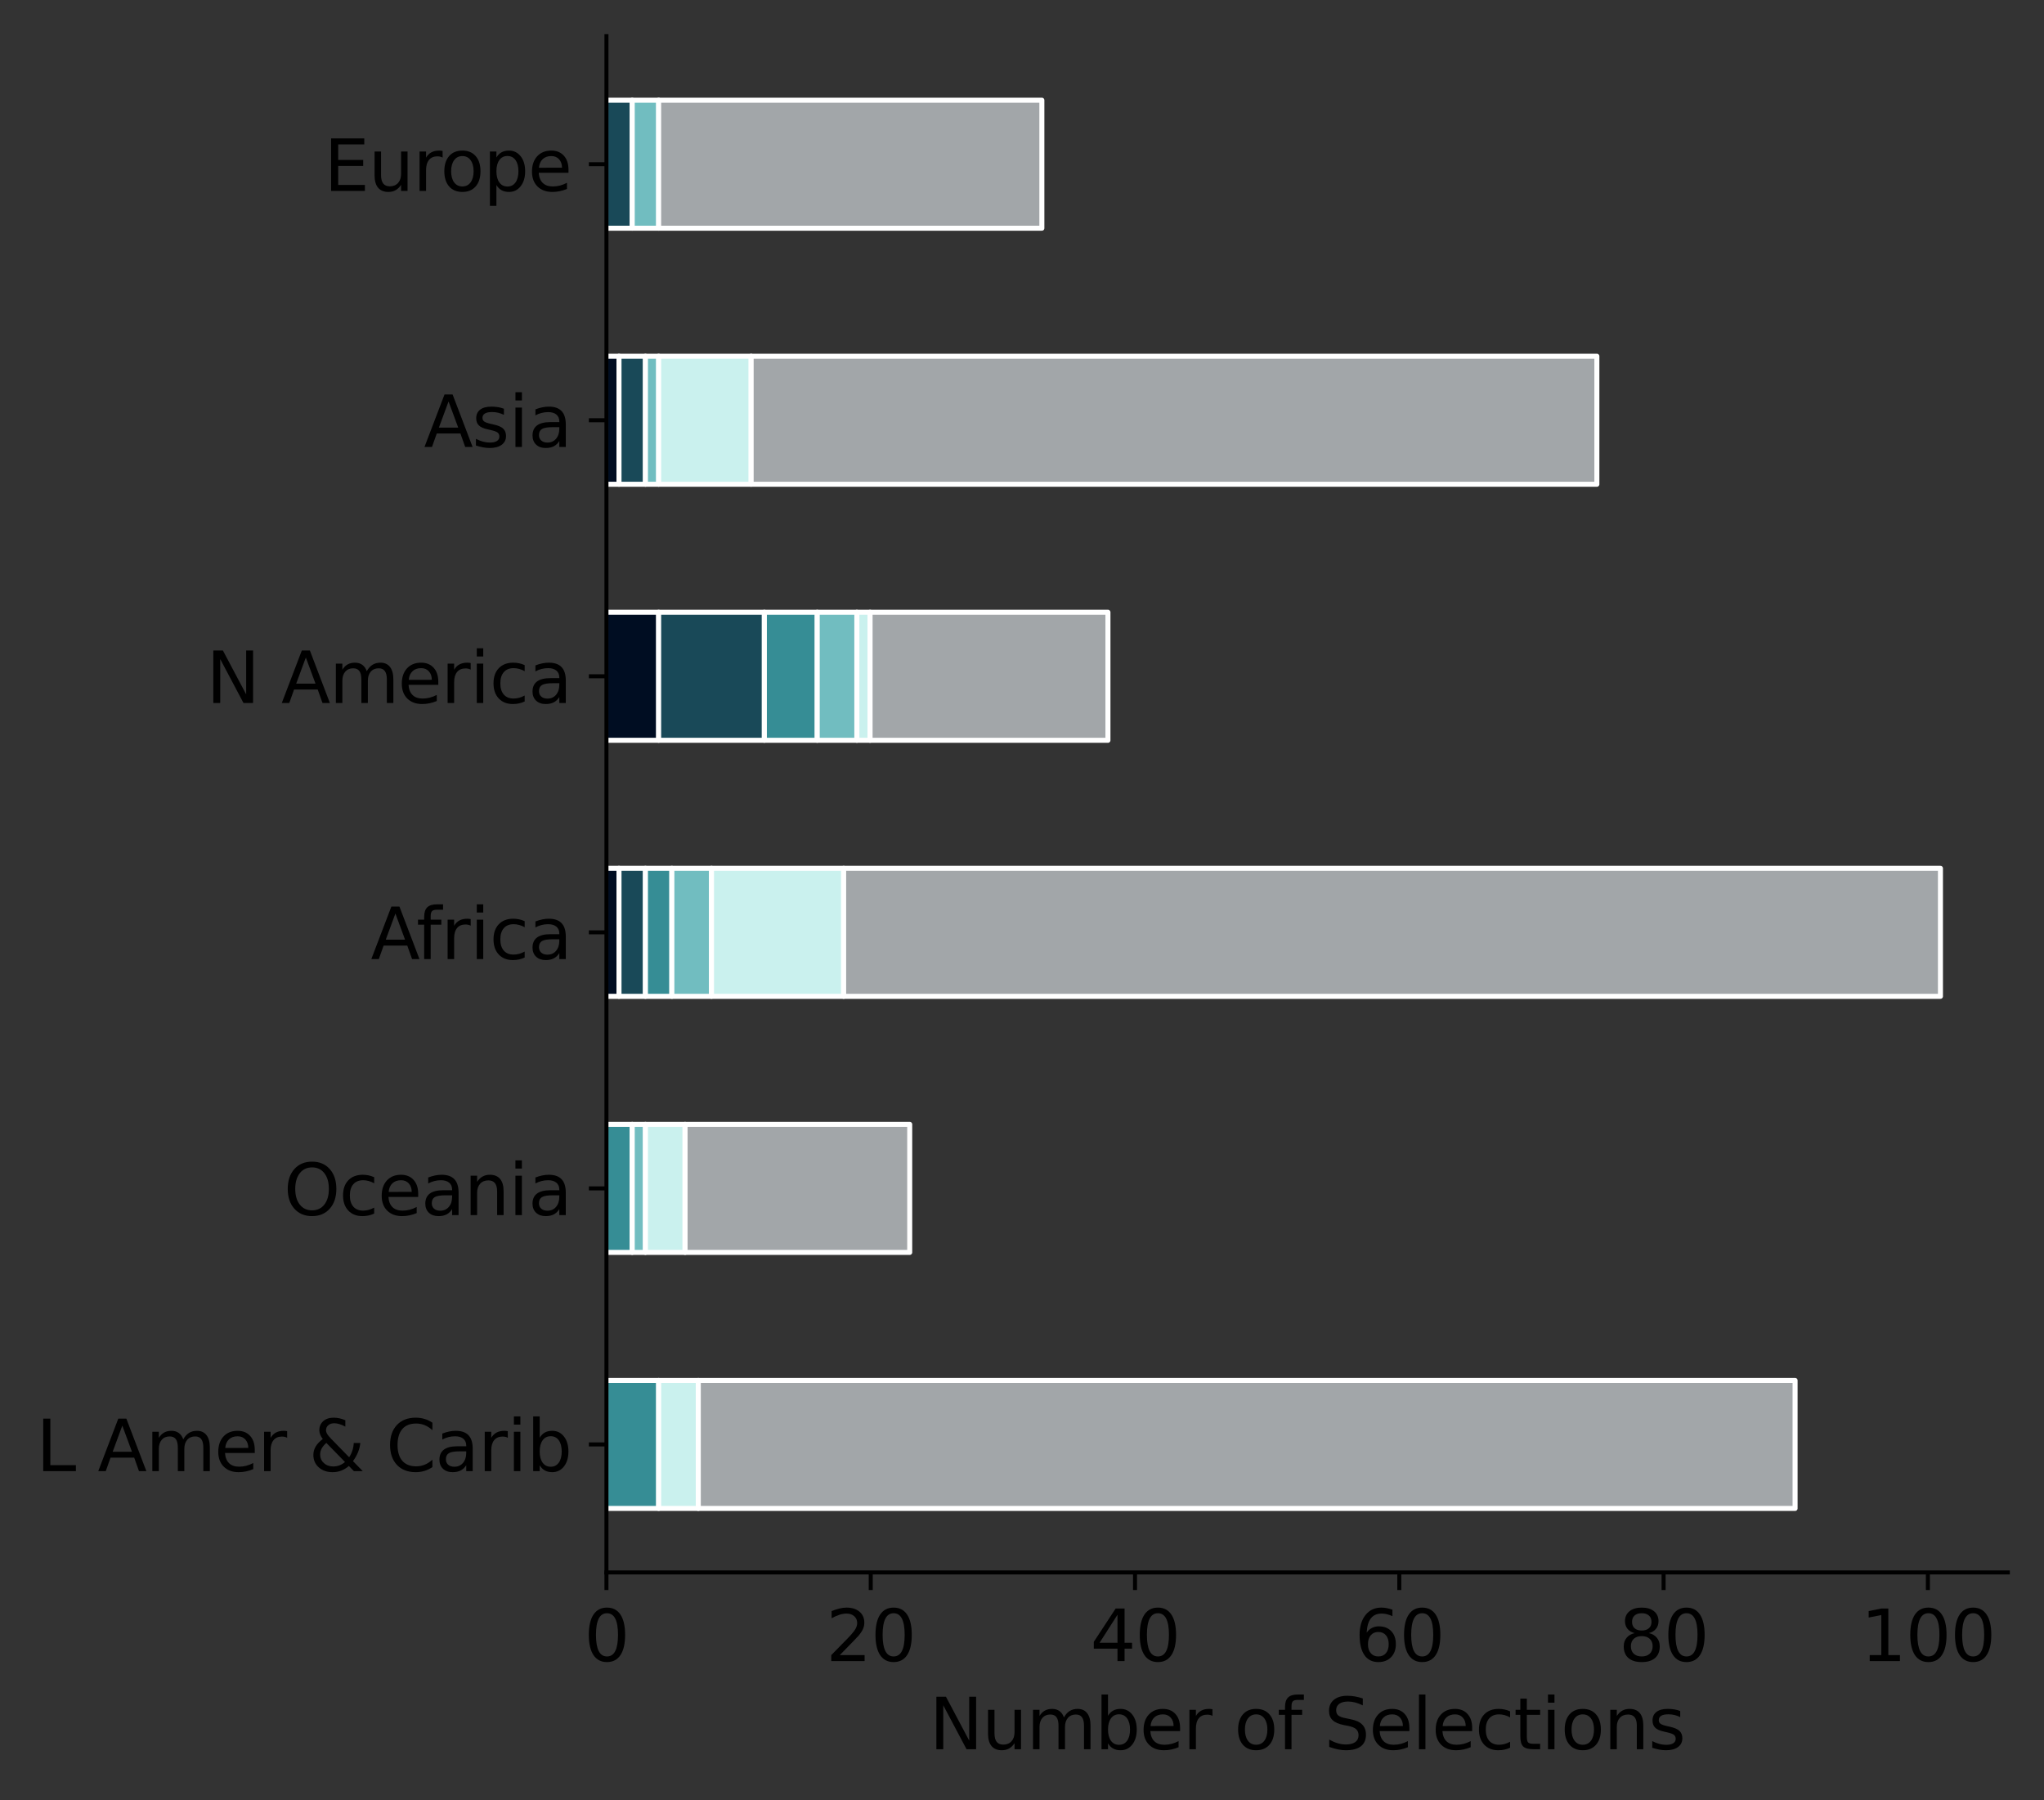 <?xml version="1.0" encoding="utf-8" standalone="no"?>
<!DOCTYPE svg PUBLIC "-//W3C//DTD SVG 1.1//EN"
  "http://www.w3.org/Graphics/SVG/1.1/DTD/svg11.dtd">
<svg xmlns:xlink="http://www.w3.org/1999/xlink" width="406.938pt" height="358.274pt" viewBox="0 0 406.938 358.274" xmlns="http://www.w3.org/2000/svg" version="1.1">
 <rect x="0" y="0" width="406.938" height="358.274" fill="#333333" stroke="none"/>
 <defs>
  <style type="text/css">*{stroke-linejoin: round; stroke-linecap: butt}</style>
 </defs>
 <g id="figure_1">
  <g id="patch_1">
   <path d="M 0 358.274 
L 406.938 358.274 
L 406.938 0 
L 0 0 
L 0 358.274 
z
" style="fill: none"/>
  </g>
  <g id="axes_1">
   <g id="patch_2">
    <path d="M 120.738 312.975 
L 399.738 312.975 
L 399.738 7.2 
L 120.738 7.2 
L 120.738 312.975 
z
" style="fill: none"/>
   </g>
   <g id="patch_3">
    <path d="M 120.606 300.234 
L 120.606 300.234 
L 120.606 274.753 
L 120.606 274.753 
z
" clip-path="url(#p49760e7093)" style="fill: #000d22; stroke: #ffffff; stroke-linejoin: miter"/>
   </g>
   <g id="patch_4">
    <path d="M 120.606 249.272 
L 120.606 249.272 
L 120.606 223.791 
L 120.606 223.791 
z
" clip-path="url(#p49760e7093)" style="fill: #000d22; stroke: #ffffff; stroke-linejoin: miter"/>
   </g>
   <g id="patch_5">
    <path d="M 120.606 198.309 
L 123.237 198.309 
L 123.237 172.828 
L 120.606 172.828 
z
" clip-path="url(#p49760e7093)" style="fill: #000d22; stroke: #ffffff; stroke-linejoin: miter"/>
   </g>
   <g id="patch_6">
    <path d="M 120.606 147.347 
L 131.13 147.347 
L 131.13 121.866 
L 120.606 121.866 
z
" clip-path="url(#p49760e7093)" style="fill: #000d22; stroke: #ffffff; stroke-linejoin: miter"/>
   </g>
   <g id="patch_7">
    <path d="M 120.606 96.384 
L 123.237 96.384 
L 123.237 70.903 
L 120.606 70.903 
z
" clip-path="url(#p49760e7093)" style="fill: #000d22; stroke: #ffffff; stroke-linejoin: miter"/>
   </g>
   <g id="patch_8">
    <path d="M 120.606 45.422 
L 120.606 45.422 
L 120.606 19.941 
L 120.606 19.941 
z
" clip-path="url(#p49760e7093)" style="fill: #000d22; stroke: #ffffff; stroke-linejoin: miter"/>
   </g>
   <g id="patch_9">
    <path d="M 120.606 300.234 
L 120.606 300.234 
L 120.606 274.753 
L 120.606 274.753 
z
" clip-path="url(#p49760e7093)" style="fill: #194958; stroke: #ffffff; stroke-linejoin: miter"/>
   </g>
   <g id="patch_10">
    <path d="M 120.606 249.272 
L 120.606 249.272 
L 120.606 223.791 
L 120.606 223.791 
z
" clip-path="url(#p49760e7093)" style="fill: #194958; stroke: #ffffff; stroke-linejoin: miter"/>
   </g>
   <g id="patch_11">
    <path d="M 123.237 198.309 
L 128.499 198.309 
L 128.499 172.828 
L 123.237 172.828 
z
" clip-path="url(#p49760e7093)" style="fill: #194958; stroke: #ffffff; stroke-linejoin: miter"/>
   </g>
   <g id="patch_12">
    <path d="M 131.13 147.347 
L 152.176 147.347 
L 152.176 121.866 
L 131.13 121.866 
z
" clip-path="url(#p49760e7093)" style="fill: #194958; stroke: #ffffff; stroke-linejoin: miter"/>
   </g>
   <g id="patch_13">
    <path d="M 123.237 96.384 
L 128.499 96.384 
L 128.499 70.903 
L 123.237 70.903 
z
" clip-path="url(#p49760e7093)" style="fill: #194958; stroke: #ffffff; stroke-linejoin: miter"/>
   </g>
   <g id="patch_14">
    <path d="M 120.606 45.422 
L 125.868 45.422 
L 125.868 19.941 
L 120.606 19.941 
z
" clip-path="url(#p49760e7093)" style="fill: #194958; stroke: #ffffff; stroke-linejoin: miter"/>
   </g>
   <g id="patch_15">
    <path d="M 120.606 300.234 
L 131.13 300.234 
L 131.13 274.753 
L 120.606 274.753 
z
" clip-path="url(#p49760e7093)" style="fill: #368d95; stroke: #ffffff; stroke-linejoin: miter"/>
   </g>
   <g id="patch_16">
    <path d="M 120.606 249.272 
L 125.868 249.272 
L 125.868 223.791 
L 120.606 223.791 
z
" clip-path="url(#p49760e7093)" style="fill: #368d95; stroke: #ffffff; stroke-linejoin: miter"/>
   </g>
   <g id="patch_17">
    <path d="M 128.499 198.309 
L 133.76 198.309 
L 133.76 172.828 
L 128.499 172.828 
z
" clip-path="url(#p49760e7093)" style="fill: #368d95; stroke: #ffffff; stroke-linejoin: miter"/>
   </g>
   <g id="patch_18">
    <path d="M 152.176 147.347 
L 162.7 147.347 
L 162.7 121.866 
L 152.176 121.866 
z
" clip-path="url(#p49760e7093)" style="fill: #368d95; stroke: #ffffff; stroke-linejoin: miter"/>
   </g>
   <g id="patch_19">
    <path d="M 120.606 96.384 
L 120.606 96.384 
L 120.606 70.903 
L 120.606 70.903 
z
" clip-path="url(#p49760e7093)" style="fill: #368d95; stroke: #ffffff; stroke-linejoin: miter"/>
   </g>
   <g id="patch_20">
    <path d="M 120.606 45.422 
L 120.606 45.422 
L 120.606 19.941 
L 120.606 19.941 
z
" clip-path="url(#p49760e7093)" style="fill: #368d95; stroke: #ffffff; stroke-linejoin: miter"/>
   </g>
   <g id="patch_21">
    <path d="M 120.606 300.234 
L 120.606 300.234 
L 120.606 274.753 
L 120.606 274.753 
z
" clip-path="url(#p49760e7093)" style="fill: #71bdc0; stroke: #ffffff; stroke-linejoin: miter"/>
   </g>
   <g id="patch_22">
    <path d="M 125.868 249.272 
L 128.499 249.272 
L 128.499 223.791 
L 125.868 223.791 
z
" clip-path="url(#p49760e7093)" style="fill: #71bdc0; stroke: #ffffff; stroke-linejoin: miter"/>
   </g>
   <g id="patch_23">
    <path d="M 133.76 198.309 
L 141.653 198.309 
L 141.653 172.828 
L 133.76 172.828 
z
" clip-path="url(#p49760e7093)" style="fill: #71bdc0; stroke: #ffffff; stroke-linejoin: miter"/>
   </g>
   <g id="patch_24">
    <path d="M 162.7 147.347 
L 170.592 147.347 
L 170.592 121.866 
L 162.7 121.866 
z
" clip-path="url(#p49760e7093)" style="fill: #71bdc0; stroke: #ffffff; stroke-linejoin: miter"/>
   </g>
   <g id="patch_25">
    <path d="M 128.499 96.384 
L 131.13 96.384 
L 131.13 70.903 
L 128.499 70.903 
z
" clip-path="url(#p49760e7093)" style="fill: #71bdc0; stroke: #ffffff; stroke-linejoin: miter"/>
   </g>
   <g id="patch_26">
    <path d="M 125.868 45.422 
L 131.13 45.422 
L 131.13 19.941 
L 125.868 19.941 
z
" clip-path="url(#p49760e7093)" style="fill: #71bdc0; stroke: #ffffff; stroke-linejoin: miter"/>
   </g>
   <g id="patch_27">
    <path d="M 131.13 300.234 
L 139.022 300.234 
L 139.022 274.753 
L 131.13 274.753 
z
" clip-path="url(#p49760e7093)" style="fill: #caf1ee; stroke: #ffffff; stroke-linejoin: miter"/>
   </g>
   <g id="patch_28">
    <path d="M 128.499 249.272 
L 136.391 249.272 
L 136.391 223.791 
L 128.499 223.791 
z
" clip-path="url(#p49760e7093)" style="fill: #caf1ee; stroke: #ffffff; stroke-linejoin: miter"/>
   </g>
   <g id="patch_29">
    <path d="M 141.653 198.309 
L 167.961 198.309 
L 167.961 172.828 
L 141.653 172.828 
z
" clip-path="url(#p49760e7093)" style="fill: #caf1ee; stroke: #ffffff; stroke-linejoin: miter"/>
   </g>
   <g id="patch_30">
    <path d="M 170.592 147.347 
L 173.223 147.347 
L 173.223 121.866 
L 170.592 121.866 
z
" clip-path="url(#p49760e7093)" style="fill: #caf1ee; stroke: #ffffff; stroke-linejoin: miter"/>
   </g>
   <g id="patch_31">
    <path d="M 131.13 96.384 
L 149.545 96.384 
L 149.545 70.903 
L 131.13 70.903 
z
" clip-path="url(#p49760e7093)" style="fill: #caf1ee; stroke: #ffffff; stroke-linejoin: miter"/>
   </g>
   <g id="patch_32">
    <path d="M 120.606 45.422 
L 120.606 45.422 
L 120.606 19.941 
L 120.606 19.941 
z
" clip-path="url(#p49760e7093)" style="fill: #caf1ee; stroke: #ffffff; stroke-linejoin: miter"/>
   </g>
   <g id="patch_33">
    <path d="M 139.022 300.234 
L 357.381 300.234 
L 357.381 274.753 
L 139.022 274.753 
z
" clip-path="url(#p49760e7093)" style="fill: #a2a6a9; stroke: #ffffff; stroke-linejoin: miter"/>
   </g>
   <g id="patch_34">
    <path d="M 136.391 249.272 
L 181.115 249.272 
L 181.115 223.791 
L 136.391 223.791 
z
" clip-path="url(#p49760e7093)" style="fill: #a2a6a9; stroke: #ffffff; stroke-linejoin: miter"/>
   </g>
   <g id="patch_35">
    <path d="M 167.961 198.309 
L 386.321 198.309 
L 386.321 172.828 
L 167.961 172.828 
z
" clip-path="url(#p49760e7093)" style="fill: #a2a6a9; stroke: #ffffff; stroke-linejoin: miter"/>
   </g>
   <g id="patch_36">
    <path d="M 173.223 147.347 
L 220.578 147.347 
L 220.578 121.866 
L 173.223 121.866 
z
" clip-path="url(#p49760e7093)" style="fill: #a2a6a9; stroke: #ffffff; stroke-linejoin: miter"/>
   </g>
   <g id="patch_37">
    <path d="M 149.545 96.384 
L 317.919 96.384 
L 317.919 70.903 
L 149.545 70.903 
z
" clip-path="url(#p49760e7093)" style="fill: #a2a6a9; stroke: #ffffff; stroke-linejoin: miter"/>
   </g>
   <g id="patch_38">
    <path d="M 131.13 45.422 
L 207.424 45.422 
L 207.424 19.941 
L 131.13 19.941 
z
" clip-path="url(#p49760e7093)" style="fill: #a2a6a9; stroke: #ffffff; stroke-linejoin: miter"/>
   </g>
   <g id="matplotlib.axis_1">
    <g id="xtick_1">
     <g id="line2d_1">
      <defs>
       <path id="m9f6dc74cb6" d="M 0 0 
L 0 3.5 
" style="stroke: #000000; stroke-width: 0.8"/>
      </defs>
      <g>
       <use xlink:href="#m9f6dc74cb6" x="120.738" y="312.975" style="stroke: #000000; stroke-width: 0.8"/>
      </g>
     </g>
     <g id="text_1">
      <!-- 0 -->
      <g transform="translate(116.284 330.613)scale(0.14 -0.14)">
       <defs>
        <path id="DejaVuSans-30" d="M 2034 4250 
Q 1547 4250 1301 3770 
Q 1056 3291 1056 2328 
Q 1056 1369 1301 889 
Q 1547 409 2034 409 
Q 2525 409 2770 889 
Q 3016 1369 3016 2328 
Q 3016 3291 2770 3770 
Q 2525 4250 2034 4250 
z
M 2034 4750 
Q 2819 4750 3233 4129 
Q 3647 3509 3647 2328 
Q 3647 1150 3233 529 
Q 2819 -91 2034 -91 
Q 1250 -91 836 529 
Q 422 1150 422 2328 
Q 422 3509 836 4129 
Q 1250 4750 2034 4750 
z
" transform="scale(0.016)"/>
       </defs>
       <use xlink:href="#DejaVuSans-30"/>
      </g>
     </g>
    </g>
    <g id="xtick_2">
     <g id="line2d_2">
      <g>
       <use xlink:href="#m9f6dc74cb6" x="173.355" y="312.975" style="stroke: #000000; stroke-width: 0.8"/>
      </g>
     </g>
     <g id="text_2">
      <!-- 20 -->
      <g transform="translate(164.447 330.613)scale(0.14 -0.14)">
       <defs>
        <path id="DejaVuSans-32" d="M 1228 531 
L 3431 531 
L 3431 0 
L 469 0 
L 469 531 
Q 828 903 1448 1529 
Q 2069 2156 2228 2338 
Q 2531 2678 2651 2914 
Q 2772 3150 2772 3378 
Q 2772 3750 2511 3984 
Q 2250 4219 1831 4219 
Q 1534 4219 1204 4116 
Q 875 4013 500 3803 
L 500 4441 
Q 881 4594 1212 4672 
Q 1544 4750 1819 4750 
Q 2544 4750 2975 4387 
Q 3406 4025 3406 3419 
Q 3406 3131 3298 2873 
Q 3191 2616 2906 2266 
Q 2828 2175 2409 1742 
Q 1991 1309 1228 531 
z
" transform="scale(0.016)"/>
       </defs>
       <use xlink:href="#DejaVuSans-32"/>
       <use xlink:href="#DejaVuSans-30" x="63.623"/>
      </g>
     </g>
    </g>
    <g id="xtick_3">
     <g id="line2d_3">
      <g>
       <use xlink:href="#m9f6dc74cb6" x="225.971" y="312.975" style="stroke: #000000; stroke-width: 0.8"/>
      </g>
     </g>
     <g id="text_3">
      <!-- 40 -->
      <g transform="translate(217.064 330.613)scale(0.14 -0.14)">
       <defs>
        <path id="DejaVuSans-34" d="M 2419 4116 
L 825 1625 
L 2419 1625 
L 2419 4116 
z
M 2253 4666 
L 3047 4666 
L 3047 1625 
L 3713 1625 
L 3713 1100 
L 3047 1100 
L 3047 0 
L 2419 0 
L 2419 1100 
L 313 1100 
L 313 1709 
L 2253 4666 
z
" transform="scale(0.016)"/>
       </defs>
       <use xlink:href="#DejaVuSans-34"/>
       <use xlink:href="#DejaVuSans-30" x="63.623"/>
      </g>
     </g>
    </g>
    <g id="xtick_4">
     <g id="line2d_4">
      <g>
       <use xlink:href="#m9f6dc74cb6" x="278.588" y="312.975" style="stroke: #000000; stroke-width: 0.8"/>
      </g>
     </g>
     <g id="text_4">
      <!-- 60 -->
      <g transform="translate(269.68 330.613)scale(0.14 -0.14)">
       <defs>
        <path id="DejaVuSans-36" d="M 2113 2584 
Q 1688 2584 1439 2293 
Q 1191 2003 1191 1497 
Q 1191 994 1439 701 
Q 1688 409 2113 409 
Q 2538 409 2786 701 
Q 3034 994 3034 1497 
Q 3034 2003 2786 2293 
Q 2538 2584 2113 2584 
z
M 3366 4563 
L 3366 3988 
Q 3128 4100 2886 4159 
Q 2644 4219 2406 4219 
Q 1781 4219 1451 3797 
Q 1122 3375 1075 2522 
Q 1259 2794 1537 2939 
Q 1816 3084 2150 3084 
Q 2853 3084 3261 2657 
Q 3669 2231 3669 1497 
Q 3669 778 3244 343 
Q 2819 -91 2113 -91 
Q 1303 -91 875 529 
Q 447 1150 447 2328 
Q 447 3434 972 4092 
Q 1497 4750 2381 4750 
Q 2619 4750 2861 4703 
Q 3103 4656 3366 4563 
z
" transform="scale(0.016)"/>
       </defs>
       <use xlink:href="#DejaVuSans-36"/>
       <use xlink:href="#DejaVuSans-30" x="63.623"/>
      </g>
     </g>
    </g>
    <g id="xtick_5">
     <g id="line2d_5">
      <g>
       <use xlink:href="#m9f6dc74cb6" x="331.205" y="312.975" style="stroke: #000000; stroke-width: 0.8"/>
      </g>
     </g>
     <g id="text_5">
      <!-- 80 -->
      <g transform="translate(322.297 330.613)scale(0.14 -0.14)">
       <defs>
        <path id="DejaVuSans-38" d="M 2034 2216 
Q 1584 2216 1326 1975 
Q 1069 1734 1069 1313 
Q 1069 891 1326 650 
Q 1584 409 2034 409 
Q 2484 409 2743 651 
Q 3003 894 3003 1313 
Q 3003 1734 2745 1975 
Q 2488 2216 2034 2216 
z
M 1403 2484 
Q 997 2584 770 2862 
Q 544 3141 544 3541 
Q 544 4100 942 4425 
Q 1341 4750 2034 4750 
Q 2731 4750 3128 4425 
Q 3525 4100 3525 3541 
Q 3525 3141 3298 2862 
Q 3072 2584 2669 2484 
Q 3125 2378 3379 2068 
Q 3634 1759 3634 1313 
Q 3634 634 3220 271 
Q 2806 -91 2034 -91 
Q 1263 -91 848 271 
Q 434 634 434 1313 
Q 434 1759 690 2068 
Q 947 2378 1403 2484 
z
M 1172 3481 
Q 1172 3119 1398 2916 
Q 1625 2713 2034 2713 
Q 2441 2713 2670 2916 
Q 2900 3119 2900 3481 
Q 2900 3844 2670 4047 
Q 2441 4250 2034 4250 
Q 1625 4250 1398 4047 
Q 1172 3844 1172 3481 
z
" transform="scale(0.016)"/>
       </defs>
       <use xlink:href="#DejaVuSans-38"/>
       <use xlink:href="#DejaVuSans-30" x="63.623"/>
      </g>
     </g>
    </g>
    <g id="xtick_6">
     <g id="line2d_6">
      <g>
       <use xlink:href="#m9f6dc74cb6" x="383.821" y="312.975" style="stroke: #000000; stroke-width: 0.8"/>
      </g>
     </g>
     <g id="text_6">
      <!-- 100 -->
      <g transform="translate(370.46 330.613)scale(0.14 -0.14)">
       <defs>
        <path id="DejaVuSans-31" d="M 794 531 
L 1825 531 
L 1825 4091 
L 703 3866 
L 703 4441 
L 1819 4666 
L 2450 4666 
L 2450 531 
L 3481 531 
L 3481 0 
L 794 0 
L 794 531 
z
" transform="scale(0.016)"/>
       </defs>
       <use xlink:href="#DejaVuSans-31"/>
       <use xlink:href="#DejaVuSans-30" x="63.623"/>
       <use xlink:href="#DejaVuSans-30" x="127.246"/>
      </g>
     </g>
    </g>
    <g id="text_7">
     <!-- Number of Selections -->
     <g transform="translate(185.014 348.162)scale(0.14 -0.14)">
      <defs>
       <path id="DejaVuSans-4e" d="M 628 4666 
L 1478 4666 
L 3547 763 
L 3547 4666 
L 4159 4666 
L 4159 0 
L 3309 0 
L 1241 3903 
L 1241 0 
L 628 0 
L 628 4666 
z
" transform="scale(0.016)"/>
       <path id="DejaVuSans-75" d="M 544 1381 
L 544 3500 
L 1119 3500 
L 1119 1403 
Q 1119 906 1312 657 
Q 1506 409 1894 409 
Q 2359 409 2629 706 
Q 2900 1003 2900 1516 
L 2900 3500 
L 3475 3500 
L 3475 0 
L 2900 0 
L 2900 538 
Q 2691 219 2414 64 
Q 2138 -91 1772 -91 
Q 1169 -91 856 284 
Q 544 659 544 1381 
z
M 1991 3584 
L 1991 3584 
z
" transform="scale(0.016)"/>
       <path id="DejaVuSans-6d" d="M 3328 2828 
Q 3544 3216 3844 3400 
Q 4144 3584 4550 3584 
Q 5097 3584 5394 3201 
Q 5691 2819 5691 2113 
L 5691 0 
L 5113 0 
L 5113 2094 
Q 5113 2597 4934 2840 
Q 4756 3084 4391 3084 
Q 3944 3084 3684 2787 
Q 3425 2491 3425 1978 
L 3425 0 
L 2847 0 
L 2847 2094 
Q 2847 2600 2669 2842 
Q 2491 3084 2119 3084 
Q 1678 3084 1418 2786 
Q 1159 2488 1159 1978 
L 1159 0 
L 581 0 
L 581 3500 
L 1159 3500 
L 1159 2956 
Q 1356 3278 1631 3431 
Q 1906 3584 2284 3584 
Q 2666 3584 2933 3390 
Q 3200 3197 3328 2828 
z
" transform="scale(0.016)"/>
       <path id="DejaVuSans-62" d="M 3116 1747 
Q 3116 2381 2855 2742 
Q 2594 3103 2138 3103 
Q 1681 3103 1420 2742 
Q 1159 2381 1159 1747 
Q 1159 1113 1420 752 
Q 1681 391 2138 391 
Q 2594 391 2855 752 
Q 3116 1113 3116 1747 
z
M 1159 2969 
Q 1341 3281 1617 3432 
Q 1894 3584 2278 3584 
Q 2916 3584 3314 3078 
Q 3713 2572 3713 1747 
Q 3713 922 3314 415 
Q 2916 -91 2278 -91 
Q 1894 -91 1617 61 
Q 1341 213 1159 525 
L 1159 0 
L 581 0 
L 581 4863 
L 1159 4863 
L 1159 2969 
z
" transform="scale(0.016)"/>
       <path id="DejaVuSans-65" d="M 3597 1894 
L 3597 1613 
L 953 1613 
Q 991 1019 1311 708 
Q 1631 397 2203 397 
Q 2534 397 2845 478 
Q 3156 559 3463 722 
L 3463 178 
Q 3153 47 2828 -22 
Q 2503 -91 2169 -91 
Q 1331 -91 842 396 
Q 353 884 353 1716 
Q 353 2575 817 3079 
Q 1281 3584 2069 3584 
Q 2775 3584 3186 3129 
Q 3597 2675 3597 1894 
z
M 3022 2063 
Q 3016 2534 2758 2815 
Q 2500 3097 2075 3097 
Q 1594 3097 1305 2825 
Q 1016 2553 972 2059 
L 3022 2063 
z
" transform="scale(0.016)"/>
       <path id="DejaVuSans-72" d="M 2631 2963 
Q 2534 3019 2420 3045 
Q 2306 3072 2169 3072 
Q 1681 3072 1420 2755 
Q 1159 2438 1159 1844 
L 1159 0 
L 581 0 
L 581 3500 
L 1159 3500 
L 1159 2956 
Q 1341 3275 1631 3429 
Q 1922 3584 2338 3584 
Q 2397 3584 2469 3576 
Q 2541 3569 2628 3553 
L 2631 2963 
z
" transform="scale(0.016)"/>
       <path id="DejaVuSans-20" transform="scale(0.016)"/>
       <path id="DejaVuSans-6f" d="M 1959 3097 
Q 1497 3097 1228 2736 
Q 959 2375 959 1747 
Q 959 1119 1226 758 
Q 1494 397 1959 397 
Q 2419 397 2687 759 
Q 2956 1122 2956 1747 
Q 2956 2369 2687 2733 
Q 2419 3097 1959 3097 
z
M 1959 3584 
Q 2709 3584 3137 3096 
Q 3566 2609 3566 1747 
Q 3566 888 3137 398 
Q 2709 -91 1959 -91 
Q 1206 -91 779 398 
Q 353 888 353 1747 
Q 353 2609 779 3096 
Q 1206 3584 1959 3584 
z
" transform="scale(0.016)"/>
       <path id="DejaVuSans-66" d="M 2375 4863 
L 2375 4384 
L 1825 4384 
Q 1516 4384 1395 4259 
Q 1275 4134 1275 3809 
L 1275 3500 
L 2222 3500 
L 2222 3053 
L 1275 3053 
L 1275 0 
L 697 0 
L 697 3053 
L 147 3053 
L 147 3500 
L 697 3500 
L 697 3744 
Q 697 4328 969 4595 
Q 1241 4863 1831 4863 
L 2375 4863 
z
" transform="scale(0.016)"/>
       <path id="DejaVuSans-53" d="M 3425 4513 
L 3425 3897 
Q 3066 4069 2747 4153 
Q 2428 4238 2131 4238 
Q 1616 4238 1336 4038 
Q 1056 3838 1056 3469 
Q 1056 3159 1242 3001 
Q 1428 2844 1947 2747 
L 2328 2669 
Q 3034 2534 3370 2195 
Q 3706 1856 3706 1288 
Q 3706 609 3251 259 
Q 2797 -91 1919 -91 
Q 1588 -91 1214 -16 
Q 841 59 441 206 
L 441 856 
Q 825 641 1194 531 
Q 1563 422 1919 422 
Q 2459 422 2753 634 
Q 3047 847 3047 1241 
Q 3047 1584 2836 1778 
Q 2625 1972 2144 2069 
L 1759 2144 
Q 1053 2284 737 2584 
Q 422 2884 422 3419 
Q 422 4038 858 4394 
Q 1294 4750 2059 4750 
Q 2388 4750 2728 4690 
Q 3069 4631 3425 4513 
z
" transform="scale(0.016)"/>
       <path id="DejaVuSans-6c" d="M 603 4863 
L 1178 4863 
L 1178 0 
L 603 0 
L 603 4863 
z
" transform="scale(0.016)"/>
       <path id="DejaVuSans-63" d="M 3122 3366 
L 3122 2828 
Q 2878 2963 2633 3030 
Q 2388 3097 2138 3097 
Q 1578 3097 1268 2742 
Q 959 2388 959 1747 
Q 959 1106 1268 751 
Q 1578 397 2138 397 
Q 2388 397 2633 464 
Q 2878 531 3122 666 
L 3122 134 
Q 2881 22 2623 -34 
Q 2366 -91 2075 -91 
Q 1284 -91 818 406 
Q 353 903 353 1747 
Q 353 2603 823 3093 
Q 1294 3584 2113 3584 
Q 2378 3584 2631 3529 
Q 2884 3475 3122 3366 
z
" transform="scale(0.016)"/>
       <path id="DejaVuSans-74" d="M 1172 4494 
L 1172 3500 
L 2356 3500 
L 2356 3053 
L 1172 3053 
L 1172 1153 
Q 1172 725 1289 603 
Q 1406 481 1766 481 
L 2356 481 
L 2356 0 
L 1766 0 
Q 1100 0 847 248 
Q 594 497 594 1153 
L 594 3053 
L 172 3053 
L 172 3500 
L 594 3500 
L 594 4494 
L 1172 4494 
z
" transform="scale(0.016)"/>
       <path id="DejaVuSans-69" d="M 603 3500 
L 1178 3500 
L 1178 0 
L 603 0 
L 603 3500 
z
M 603 4863 
L 1178 4863 
L 1178 4134 
L 603 4134 
L 603 4863 
z
" transform="scale(0.016)"/>
       <path id="DejaVuSans-6e" d="M 3513 2113 
L 3513 0 
L 2938 0 
L 2938 2094 
Q 2938 2591 2744 2837 
Q 2550 3084 2163 3084 
Q 1697 3084 1428 2787 
Q 1159 2491 1159 1978 
L 1159 0 
L 581 0 
L 581 3500 
L 1159 3500 
L 1159 2956 
Q 1366 3272 1645 3428 
Q 1925 3584 2291 3584 
Q 2894 3584 3203 3211 
Q 3513 2838 3513 2113 
z
" transform="scale(0.016)"/>
       <path id="DejaVuSans-73" d="M 2834 3397 
L 2834 2853 
Q 2591 2978 2328 3040 
Q 2066 3103 1784 3103 
Q 1356 3103 1142 2972 
Q 928 2841 928 2578 
Q 928 2378 1081 2264 
Q 1234 2150 1697 2047 
L 1894 2003 
Q 2506 1872 2764 1633 
Q 3022 1394 3022 966 
Q 3022 478 2636 193 
Q 2250 -91 1575 -91 
Q 1294 -91 989 -36 
Q 684 19 347 128 
L 347 722 
Q 666 556 975 473 
Q 1284 391 1588 391 
Q 1994 391 2212 530 
Q 2431 669 2431 922 
Q 2431 1156 2273 1281 
Q 2116 1406 1581 1522 
L 1381 1569 
Q 847 1681 609 1914 
Q 372 2147 372 2553 
Q 372 3047 722 3315 
Q 1072 3584 1716 3584 
Q 2034 3584 2315 3537 
Q 2597 3491 2834 3397 
z
" transform="scale(0.016)"/>
      </defs>
      <use xlink:href="#DejaVuSans-4e"/>
      <use xlink:href="#DejaVuSans-75" x="74.805"/>
      <use xlink:href="#DejaVuSans-6d" x="138.184"/>
      <use xlink:href="#DejaVuSans-62" x="235.596"/>
      <use xlink:href="#DejaVuSans-65" x="299.072"/>
      <use xlink:href="#DejaVuSans-72" x="360.596"/>
      <use xlink:href="#DejaVuSans-20" x="401.709"/>
      <use xlink:href="#DejaVuSans-6f" x="433.496"/>
      <use xlink:href="#DejaVuSans-66" x="494.678"/>
      <use xlink:href="#DejaVuSans-20" x="529.883"/>
      <use xlink:href="#DejaVuSans-53" x="561.67"/>
      <use xlink:href="#DejaVuSans-65" x="625.146"/>
      <use xlink:href="#DejaVuSans-6c" x="686.67"/>
      <use xlink:href="#DejaVuSans-65" x="714.453"/>
      <use xlink:href="#DejaVuSans-63" x="775.977"/>
      <use xlink:href="#DejaVuSans-74" x="830.957"/>
      <use xlink:href="#DejaVuSans-69" x="870.166"/>
      <use xlink:href="#DejaVuSans-6f" x="897.949"/>
      <use xlink:href="#DejaVuSans-6e" x="959.131"/>
      <use xlink:href="#DejaVuSans-73" x="1022.51"/>
     </g>
    </g>
   </g>
   <g id="matplotlib.axis_2">
    <g id="ytick_1">
     <g id="line2d_7">
      <defs>
       <path id="mdf8ec51aa5" d="M 0 0 
L -3.5 0 
" style="stroke: #000000; stroke-width: 0.8"/>
      </defs>
      <g>
       <use xlink:href="#mdf8ec51aa5" x="120.738" y="287.494" style="stroke: #000000; stroke-width: 0.8"/>
      </g>
     </g>
     <g id="text_8">
      <!-- L Amer &amp; Carib -->
      <g transform="translate(7.2 292.813)scale(0.14 -0.14)">
       <defs>
        <path id="DejaVuSans-4c" d="M 628 4666 
L 1259 4666 
L 1259 531 
L 3531 531 
L 3531 0 
L 628 0 
L 628 4666 
z
" transform="scale(0.016)"/>
        <path id="DejaVuSans-41" d="M 2188 4044 
L 1331 1722 
L 3047 1722 
L 2188 4044 
z
M 1831 4666 
L 2547 4666 
L 4325 0 
L 3669 0 
L 3244 1197 
L 1141 1197 
L 716 0 
L 50 0 
L 1831 4666 
z
" transform="scale(0.016)"/>
        <path id="DejaVuSans-26" d="M 1556 2509 
Q 1272 2256 1139 2004 
Q 1006 1753 1006 1478 
Q 1006 1022 1337 719 
Q 1669 416 2169 416 
Q 2466 416 2725 514 
Q 2984 613 3213 813 
L 1556 2509 
z
M 1997 2859 
L 3584 1234 
Q 3769 1513 3872 1830 
Q 3975 2147 3994 2503 
L 4575 2503 
Q 4538 2091 4375 1687 
Q 4213 1284 3922 891 
L 4794 0 
L 4006 0 
L 3559 459 
Q 3234 181 2878 45 
Q 2522 -91 2113 -91 
Q 1359 -91 881 339 
Q 403 769 403 1441 
Q 403 1841 612 2192 
Q 822 2544 1241 2853 
Q 1091 3050 1012 3245 
Q 934 3441 934 3628 
Q 934 4134 1281 4442 
Q 1628 4750 2203 4750 
Q 2463 4750 2720 4694 
Q 2978 4638 3244 4525 
L 3244 3956 
Q 2972 4103 2725 4179 
Q 2478 4256 2266 4256 
Q 1938 4256 1733 4082 
Q 1528 3909 1528 3634 
Q 1528 3475 1620 3314 
Q 1713 3153 1997 2859 
z
" transform="scale(0.016)"/>
        <path id="DejaVuSans-43" d="M 4122 4306 
L 4122 3641 
Q 3803 3938 3442 4084 
Q 3081 4231 2675 4231 
Q 1875 4231 1450 3742 
Q 1025 3253 1025 2328 
Q 1025 1406 1450 917 
Q 1875 428 2675 428 
Q 3081 428 3442 575 
Q 3803 722 4122 1019 
L 4122 359 
Q 3791 134 3420 21 
Q 3050 -91 2638 -91 
Q 1578 -91 968 557 
Q 359 1206 359 2328 
Q 359 3453 968 4101 
Q 1578 4750 2638 4750 
Q 3056 4750 3426 4639 
Q 3797 4528 4122 4306 
z
" transform="scale(0.016)"/>
        <path id="DejaVuSans-61" d="M 2194 1759 
Q 1497 1759 1228 1600 
Q 959 1441 959 1056 
Q 959 750 1161 570 
Q 1363 391 1709 391 
Q 2188 391 2477 730 
Q 2766 1069 2766 1631 
L 2766 1759 
L 2194 1759 
z
M 3341 1997 
L 3341 0 
L 2766 0 
L 2766 531 
Q 2569 213 2275 61 
Q 1981 -91 1556 -91 
Q 1019 -91 701 211 
Q 384 513 384 1019 
Q 384 1609 779 1909 
Q 1175 2209 1959 2209 
L 2766 2209 
L 2766 2266 
Q 2766 2663 2505 2880 
Q 2244 3097 1772 3097 
Q 1472 3097 1187 3025 
Q 903 2953 641 2809 
L 641 3341 
Q 956 3463 1253 3523 
Q 1550 3584 1831 3584 
Q 2591 3584 2966 3190 
Q 3341 2797 3341 1997 
z
" transform="scale(0.016)"/>
       </defs>
       <use xlink:href="#DejaVuSans-4c"/>
       <use xlink:href="#DejaVuSans-20" x="55.713"/>
       <use xlink:href="#DejaVuSans-41" x="87.5"/>
       <use xlink:href="#DejaVuSans-6d" x="155.908"/>
       <use xlink:href="#DejaVuSans-65" x="253.32"/>
       <use xlink:href="#DejaVuSans-72" x="314.844"/>
       <use xlink:href="#DejaVuSans-20" x="355.957"/>
       <use xlink:href="#DejaVuSans-26" x="387.744"/>
       <use xlink:href="#DejaVuSans-20" x="465.723"/>
       <use xlink:href="#DejaVuSans-43" x="497.51"/>
       <use xlink:href="#DejaVuSans-61" x="567.334"/>
       <use xlink:href="#DejaVuSans-72" x="628.613"/>
       <use xlink:href="#DejaVuSans-69" x="669.727"/>
       <use xlink:href="#DejaVuSans-62" x="697.51"/>
      </g>
     </g>
    </g>
    <g id="ytick_2">
     <g id="line2d_8">
      <g>
       <use xlink:href="#mdf8ec51aa5" x="120.738" y="236.531" style="stroke: #000000; stroke-width: 0.8"/>
      </g>
     </g>
     <g id="text_9">
      <!-- Oceania -->
      <g transform="translate(56.484 241.85)scale(0.14 -0.14)">
       <defs>
        <path id="DejaVuSans-4f" d="M 2522 4238 
Q 1834 4238 1429 3725 
Q 1025 3213 1025 2328 
Q 1025 1447 1429 934 
Q 1834 422 2522 422 
Q 3209 422 3611 934 
Q 4013 1447 4013 2328 
Q 4013 3213 3611 3725 
Q 3209 4238 2522 4238 
z
M 2522 4750 
Q 3503 4750 4090 4092 
Q 4678 3434 4678 2328 
Q 4678 1225 4090 567 
Q 3503 -91 2522 -91 
Q 1538 -91 948 565 
Q 359 1222 359 2328 
Q 359 3434 948 4092 
Q 1538 4750 2522 4750 
z
" transform="scale(0.016)"/>
       </defs>
       <use xlink:href="#DejaVuSans-4f"/>
       <use xlink:href="#DejaVuSans-63" x="78.711"/>
       <use xlink:href="#DejaVuSans-65" x="133.691"/>
       <use xlink:href="#DejaVuSans-61" x="195.215"/>
       <use xlink:href="#DejaVuSans-6e" x="256.494"/>
       <use xlink:href="#DejaVuSans-69" x="319.873"/>
       <use xlink:href="#DejaVuSans-61" x="347.656"/>
      </g>
     </g>
    </g>
    <g id="ytick_3">
     <g id="line2d_9">
      <g>
       <use xlink:href="#mdf8ec51aa5" x="120.738" y="185.569" style="stroke: #000000; stroke-width: 0.8"/>
      </g>
     </g>
     <g id="text_10">
      <!-- Africa -->
      <g transform="translate(73.818 190.888)scale(0.14 -0.14)">
       <use xlink:href="#DejaVuSans-41"/>
       <use xlink:href="#DejaVuSans-66" x="64.783"/>
       <use xlink:href="#DejaVuSans-72" x="99.988"/>
       <use xlink:href="#DejaVuSans-69" x="141.102"/>
       <use xlink:href="#DejaVuSans-63" x="168.885"/>
       <use xlink:href="#DejaVuSans-61" x="223.865"/>
      </g>
     </g>
    </g>
    <g id="ytick_4">
     <g id="line2d_10">
      <g>
       <use xlink:href="#mdf8ec51aa5" x="120.738" y="134.606" style="stroke: #000000; stroke-width: 0.8"/>
      </g>
     </g>
     <g id="text_11">
      <!-- N America -->
      <g transform="translate(41.065 139.925)scale(0.14 -0.14)">
       <use xlink:href="#DejaVuSans-4e"/>
       <use xlink:href="#DejaVuSans-20" x="74.805"/>
       <use xlink:href="#DejaVuSans-41" x="106.592"/>
       <use xlink:href="#DejaVuSans-6d" x="175"/>
       <use xlink:href="#DejaVuSans-65" x="272.412"/>
       <use xlink:href="#DejaVuSans-72" x="333.936"/>
       <use xlink:href="#DejaVuSans-69" x="375.049"/>
       <use xlink:href="#DejaVuSans-63" x="402.832"/>
       <use xlink:href="#DejaVuSans-61" x="457.812"/>
      </g>
     </g>
    </g>
    <g id="ytick_5">
     <g id="line2d_11">
      <g>
       <use xlink:href="#mdf8ec51aa5" x="120.738" y="83.644" style="stroke: #000000; stroke-width: 0.8"/>
      </g>
     </g>
     <g id="text_12">
      <!-- Asia -->
      <g transform="translate(84.399 88.963)scale(0.14 -0.14)">
       <use xlink:href="#DejaVuSans-41"/>
       <use xlink:href="#DejaVuSans-73" x="68.408"/>
       <use xlink:href="#DejaVuSans-69" x="120.508"/>
       <use xlink:href="#DejaVuSans-61" x="148.291"/>
      </g>
     </g>
    </g>
    <g id="ytick_6">
     <g id="line2d_12">
      <g>
       <use xlink:href="#mdf8ec51aa5" x="120.738" y="32.681" style="stroke: #000000; stroke-width: 0.8"/>
      </g>
     </g>
     <g id="text_13">
      <!-- Europe -->
      <g transform="translate(64.51 38)scale(0.14 -0.14)">
       <defs>
        <path id="DejaVuSans-45" d="M 628 4666 
L 3578 4666 
L 3578 4134 
L 1259 4134 
L 1259 2753 
L 3481 2753 
L 3481 2222 
L 1259 2222 
L 1259 531 
L 3634 531 
L 3634 0 
L 628 0 
L 628 4666 
z
" transform="scale(0.016)"/>
        <path id="DejaVuSans-70" d="M 1159 525 
L 1159 -1331 
L 581 -1331 
L 581 3500 
L 1159 3500 
L 1159 2969 
Q 1341 3281 1617 3432 
Q 1894 3584 2278 3584 
Q 2916 3584 3314 3078 
Q 3713 2572 3713 1747 
Q 3713 922 3314 415 
Q 2916 -91 2278 -91 
Q 1894 -91 1617 61 
Q 1341 213 1159 525 
z
M 3116 1747 
Q 3116 2381 2855 2742 
Q 2594 3103 2138 3103 
Q 1681 3103 1420 2742 
Q 1159 2381 1159 1747 
Q 1159 1113 1420 752 
Q 1681 391 2138 391 
Q 2594 391 2855 752 
Q 3116 1113 3116 1747 
z
" transform="scale(0.016)"/>
       </defs>
       <use xlink:href="#DejaVuSans-45"/>
       <use xlink:href="#DejaVuSans-75" x="63.184"/>
       <use xlink:href="#DejaVuSans-72" x="126.562"/>
       <use xlink:href="#DejaVuSans-6f" x="165.426"/>
       <use xlink:href="#DejaVuSans-70" x="226.607"/>
       <use xlink:href="#DejaVuSans-65" x="290.084"/>
      </g>
     </g>
    </g>
   </g>
   <g id="patch_39">
    <path d="M 120.738 312.975 
L 120.738 7.2 
" style="fill: none; stroke: #000000; stroke-width: 0.8; stroke-linejoin: miter; stroke-linecap: square"/>
   </g>
   <g id="patch_40">
    <path d="M 120.738 312.975 
L 399.738 312.975 
" style="fill: none; stroke: #000000; stroke-width: 0.8; stroke-linejoin: miter; stroke-linecap: square"/>
   </g>
  </g>
 </g>
 <defs>
  <clipPath id="p49760e7093">
   <rect x="120.738" y="7.2" width="279" height="305.775"/>
  </clipPath>
 </defs>
</svg>
